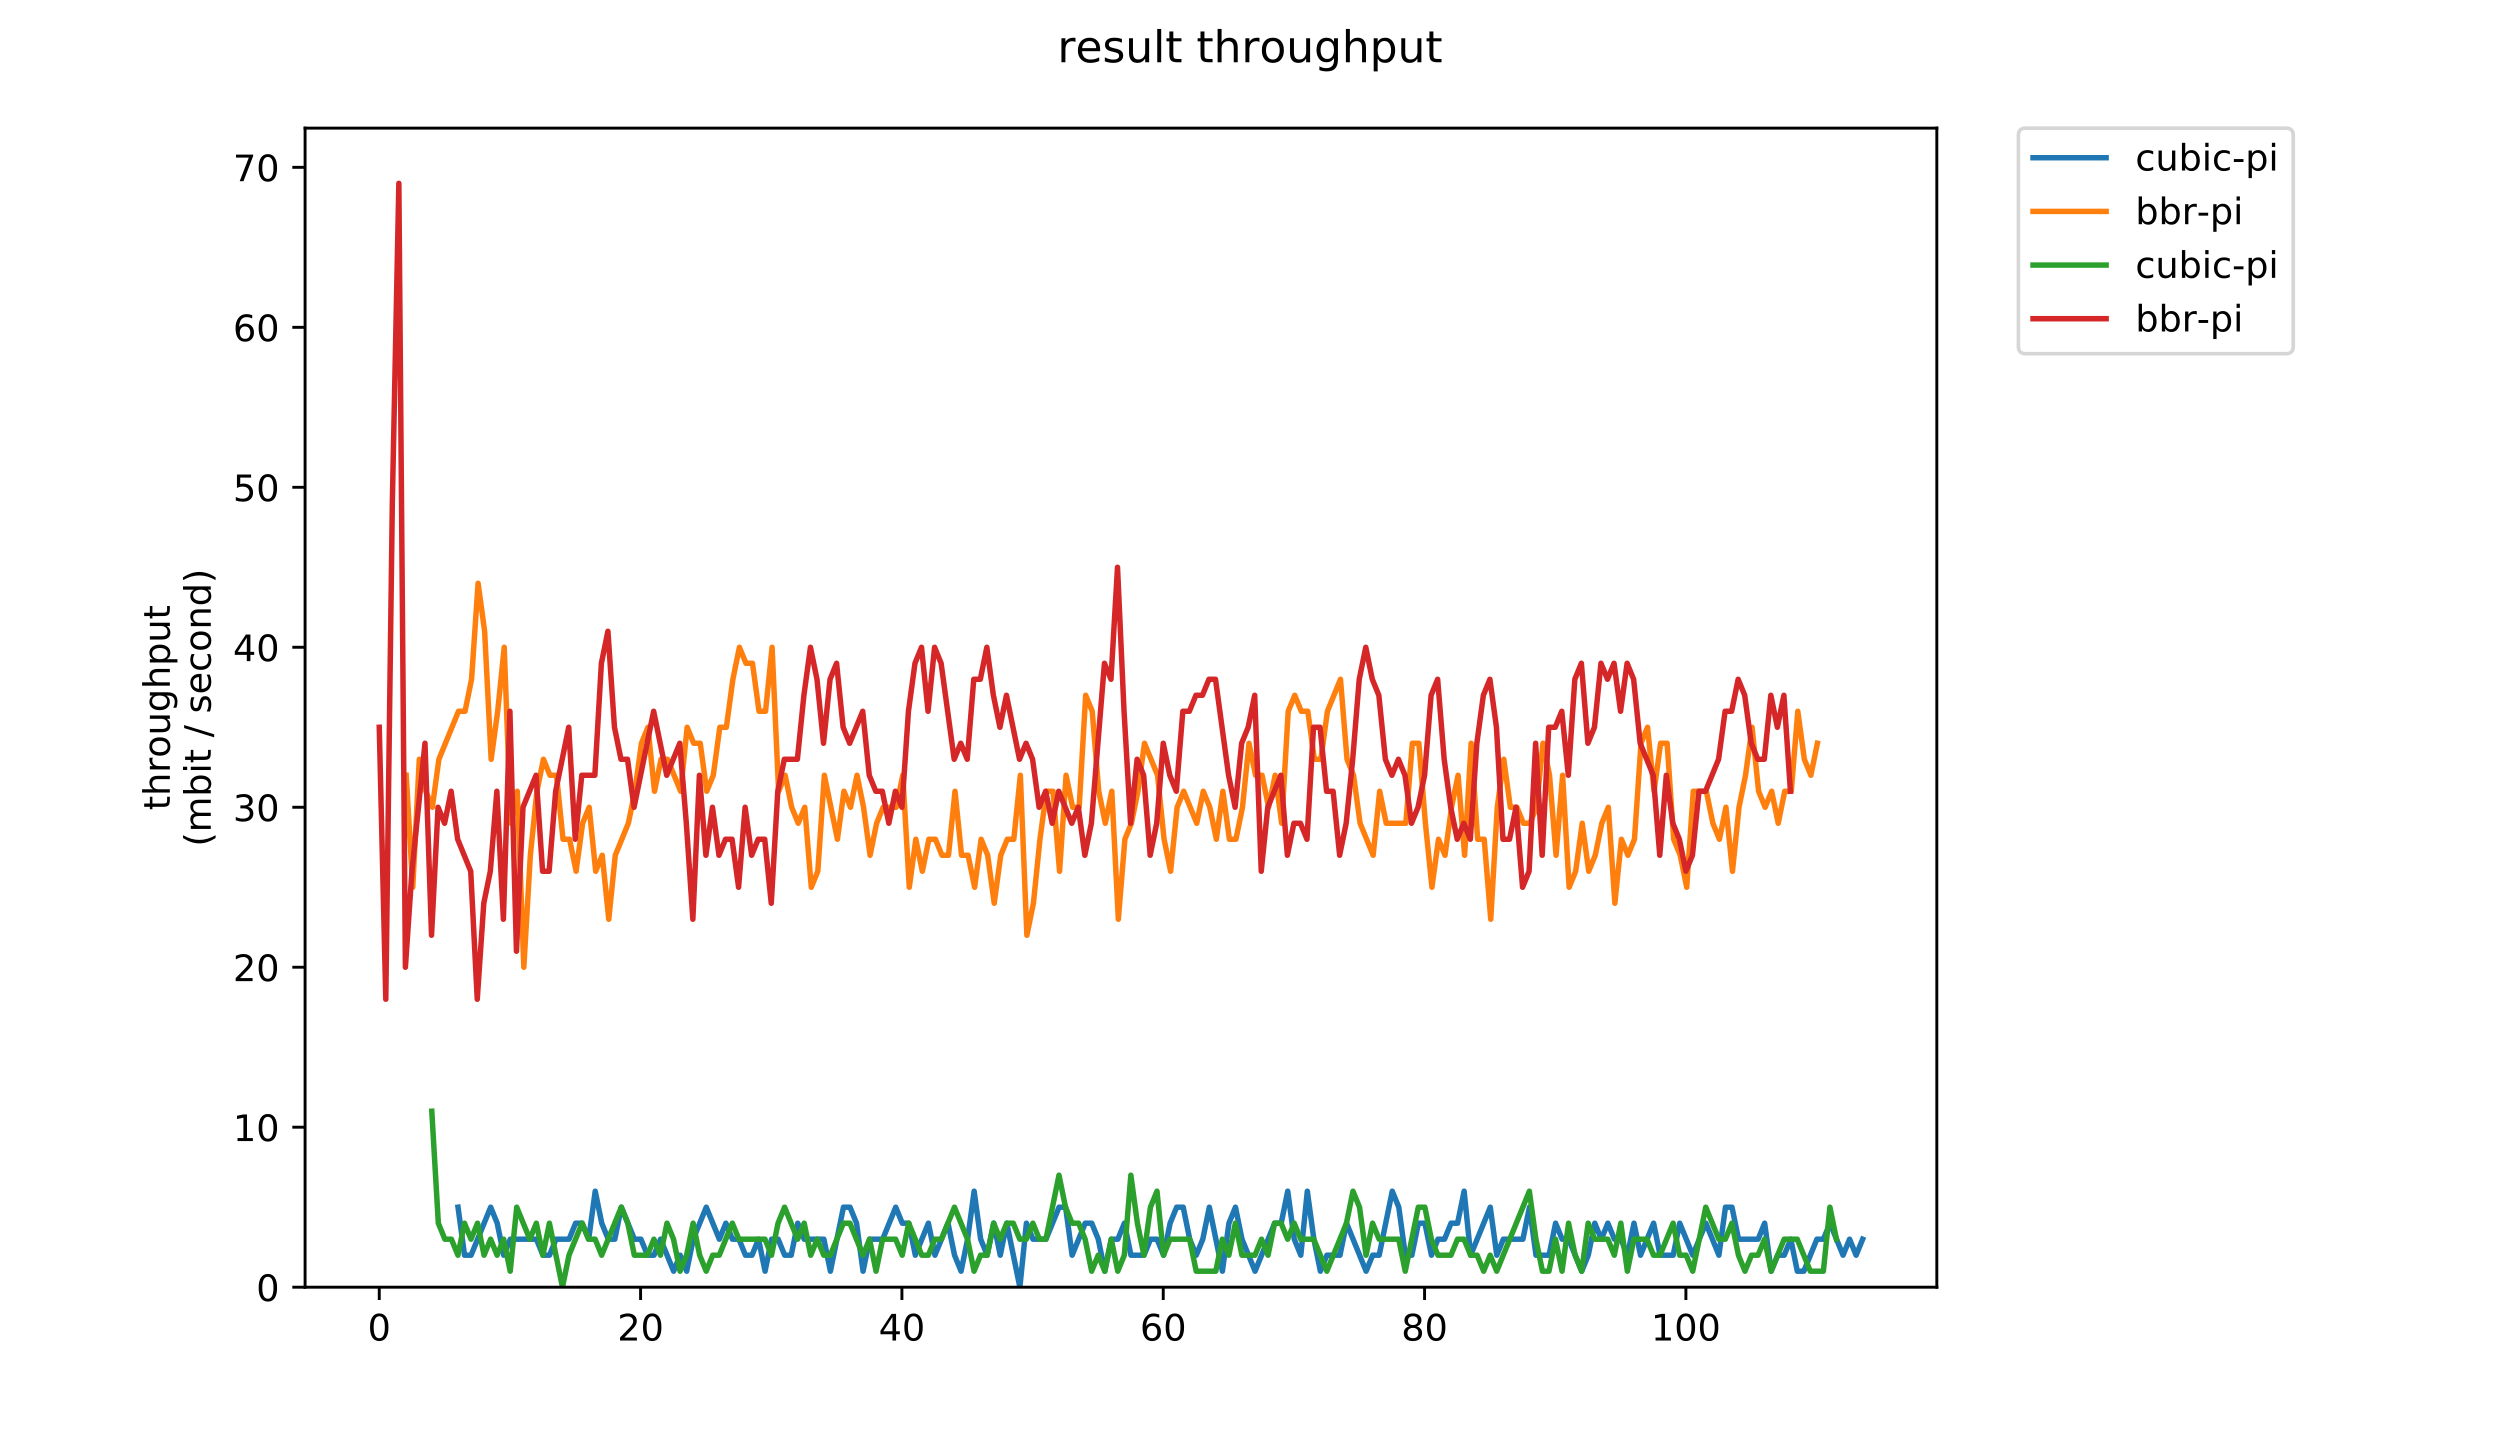 <?xml version="1.0" encoding="utf-8" standalone="no"?>
<!DOCTYPE svg PUBLIC "-//W3C//DTD SVG 1.1//EN"
  "http://www.w3.org/Graphics/SVG/1.1/DTD/svg11.dtd">
<!-- Created with matplotlib (https://matplotlib.org/) -->
<svg height="396pt" version="1.1" viewBox="0 0 684 396" width="684pt" xmlns="http://www.w3.org/2000/svg" xmlns:xlink="http://www.w3.org/1999/xlink">
 <defs>
  <style type="text/css">
*{stroke-linecap:butt;stroke-linejoin:round;}
  </style>
 </defs>
 <g id="figure_1">
  <g id="patch_1">
   <path d="M 0 396 
L 684 396 
L 684 0 
L 0 0 
z
" style="fill:#ffffff;"/>
  </g>
  <g id="axes_1">
   <g id="patch_2">
    <path d="M 83.472 352.174 
L 529.913 352.174 
L 529.913 35.062 
L 83.472 35.062 
z
" style="fill:#ffffff;"/>
   </g>
   <g id="matplotlib.axis_1">
    <g id="xtick_1">
     <g id="line2d_1">
      <defs>
       <path d="M 0 0 
L 0 3.5 
" id="m0518738846" style="stroke:#000000;stroke-width:0.8;"/>
      </defs>
      <g>
       <use style="stroke:#000000;stroke-width:0.8;" x="103.765" xlink:href="#m0518738846" y="352.174"/>
      </g>
     </g>
     <g id="text_1">
      <!-- 0 -->
      <defs>
       <path d="M 31.781 66.406 
Q 24.172 66.406 20.328 58.906 
Q 16.5 51.422 16.5 36.375 
Q 16.5 21.391 20.328 13.891 
Q 24.172 6.391 31.781 6.391 
Q 39.453 6.391 43.281 13.891 
Q 47.125 21.391 47.125 36.375 
Q 47.125 51.422 43.281 58.906 
Q 39.453 66.406 31.781 66.406 
z
M 31.781 74.219 
Q 44.047 74.219 50.516 64.516 
Q 56.984 54.828 56.984 36.375 
Q 56.984 17.969 50.516 8.266 
Q 44.047 -1.422 31.781 -1.422 
Q 19.531 -1.422 13.062 8.266 
Q 6.594 17.969 6.594 36.375 
Q 6.594 54.828 13.062 64.516 
Q 19.531 74.219 31.781 74.219 
z
" id="DejaVuSans-48"/>
      </defs>
      <g transform="translate(100.584 366.773)scale(0.1 -0.1)">
       <use xlink:href="#DejaVuSans-48"/>
      </g>
     </g>
    </g>
    <g id="xtick_2">
     <g id="line2d_2">
      <g>
       <use style="stroke:#000000;stroke-width:0.8;" x="175.264" xlink:href="#m0518738846" y="352.174"/>
      </g>
     </g>
     <g id="text_2">
      <!-- 20 -->
      <defs>
       <path d="M 19.188 8.297 
L 53.609 8.297 
L 53.609 0 
L 7.328 0 
L 7.328 8.297 
Q 12.938 14.109 22.625 23.891 
Q 32.328 33.688 34.812 36.531 
Q 39.547 41.844 41.422 45.531 
Q 43.312 49.219 43.312 52.781 
Q 43.312 58.594 39.234 62.25 
Q 35.156 65.922 28.609 65.922 
Q 23.969 65.922 18.812 64.312 
Q 13.672 62.703 7.812 59.422 
L 7.812 69.391 
Q 13.766 71.781 18.938 73 
Q 24.125 74.219 28.422 74.219 
Q 39.75 74.219 46.484 68.547 
Q 53.219 62.891 53.219 53.422 
Q 53.219 48.922 51.531 44.891 
Q 49.859 40.875 45.406 35.406 
Q 44.188 33.984 37.641 27.219 
Q 31.109 20.453 19.188 8.297 
z
" id="DejaVuSans-50"/>
      </defs>
      <g transform="translate(168.902 366.773)scale(0.1 -0.1)">
       <use xlink:href="#DejaVuSans-50"/>
       <use x="63.623" xlink:href="#DejaVuSans-48"/>
      </g>
     </g>
    </g>
    <g id="xtick_3">
     <g id="line2d_3">
      <g>
       <use style="stroke:#000000;stroke-width:0.8;" x="246.764" xlink:href="#m0518738846" y="352.174"/>
      </g>
     </g>
     <g id="text_3">
      <!-- 40 -->
      <defs>
       <path d="M 37.797 64.312 
L 12.891 25.391 
L 37.797 25.391 
z
M 35.203 72.906 
L 47.609 72.906 
L 47.609 25.391 
L 58.016 25.391 
L 58.016 17.188 
L 47.609 17.188 
L 47.609 0 
L 37.797 0 
L 37.797 17.188 
L 4.891 17.188 
L 4.891 26.703 
z
" id="DejaVuSans-52"/>
      </defs>
      <g transform="translate(240.401 366.773)scale(0.1 -0.1)">
       <use xlink:href="#DejaVuSans-52"/>
       <use x="63.623" xlink:href="#DejaVuSans-48"/>
      </g>
     </g>
    </g>
    <g id="xtick_4">
     <g id="line2d_4">
      <g>
       <use style="stroke:#000000;stroke-width:0.8;" x="318.263" xlink:href="#m0518738846" y="352.174"/>
      </g>
     </g>
     <g id="text_4">
      <!-- 60 -->
      <defs>
       <path d="M 33.016 40.375 
Q 26.375 40.375 22.484 35.828 
Q 18.609 31.297 18.609 23.391 
Q 18.609 15.531 22.484 10.953 
Q 26.375 6.391 33.016 6.391 
Q 39.656 6.391 43.531 10.953 
Q 47.406 15.531 47.406 23.391 
Q 47.406 31.297 43.531 35.828 
Q 39.656 40.375 33.016 40.375 
z
M 52.594 71.297 
L 52.594 62.312 
Q 48.875 64.062 45.094 64.984 
Q 41.312 65.922 37.594 65.922 
Q 27.828 65.922 22.672 59.328 
Q 17.531 52.734 16.797 39.406 
Q 19.672 43.656 24.016 45.922 
Q 28.375 48.188 33.594 48.188 
Q 44.578 48.188 50.953 41.516 
Q 57.328 34.859 57.328 23.391 
Q 57.328 12.156 50.688 5.359 
Q 44.047 -1.422 33.016 -1.422 
Q 20.359 -1.422 13.672 8.266 
Q 6.984 17.969 6.984 36.375 
Q 6.984 53.656 15.188 63.938 
Q 23.391 74.219 37.203 74.219 
Q 40.922 74.219 44.703 73.484 
Q 48.484 72.75 52.594 71.297 
z
" id="DejaVuSans-54"/>
      </defs>
      <g transform="translate(311.901 366.773)scale(0.1 -0.1)">
       <use xlink:href="#DejaVuSans-54"/>
       <use x="63.623" xlink:href="#DejaVuSans-48"/>
      </g>
     </g>
    </g>
    <g id="xtick_5">
     <g id="line2d_5">
      <g>
       <use style="stroke:#000000;stroke-width:0.8;" x="389.762" xlink:href="#m0518738846" y="352.174"/>
      </g>
     </g>
     <g id="text_5">
      <!-- 80 -->
      <defs>
       <path d="M 31.781 34.625 
Q 24.75 34.625 20.719 30.859 
Q 16.703 27.094 16.703 20.516 
Q 16.703 13.922 20.719 10.156 
Q 24.75 6.391 31.781 6.391 
Q 38.812 6.391 42.859 10.172 
Q 46.922 13.969 46.922 20.516 
Q 46.922 27.094 42.891 30.859 
Q 38.875 34.625 31.781 34.625 
z
M 21.922 38.812 
Q 15.578 40.375 12.031 44.719 
Q 8.5 49.078 8.5 55.328 
Q 8.5 64.062 14.719 69.141 
Q 20.953 74.219 31.781 74.219 
Q 42.672 74.219 48.875 69.141 
Q 55.078 64.062 55.078 55.328 
Q 55.078 49.078 51.531 44.719 
Q 48 40.375 41.703 38.812 
Q 48.828 37.156 52.797 32.312 
Q 56.781 27.484 56.781 20.516 
Q 56.781 9.906 50.312 4.234 
Q 43.844 -1.422 31.781 -1.422 
Q 19.734 -1.422 13.25 4.234 
Q 6.781 9.906 6.781 20.516 
Q 6.781 27.484 10.781 32.312 
Q 14.797 37.156 21.922 38.812 
z
M 18.312 54.391 
Q 18.312 48.734 21.844 45.562 
Q 25.391 42.391 31.781 42.391 
Q 38.141 42.391 41.719 45.562 
Q 45.312 48.734 45.312 54.391 
Q 45.312 60.062 41.719 63.234 
Q 38.141 66.406 31.781 66.406 
Q 25.391 66.406 21.844 63.234 
Q 18.312 60.062 18.312 54.391 
z
" id="DejaVuSans-56"/>
      </defs>
      <g transform="translate(383.4 366.773)scale(0.1 -0.1)">
       <use xlink:href="#DejaVuSans-56"/>
       <use x="63.623" xlink:href="#DejaVuSans-48"/>
      </g>
     </g>
    </g>
    <g id="xtick_6">
     <g id="line2d_6">
      <g>
       <use style="stroke:#000000;stroke-width:0.8;" x="461.262" xlink:href="#m0518738846" y="352.174"/>
      </g>
     </g>
     <g id="text_6">
      <!-- 100 -->
      <defs>
       <path d="M 12.406 8.297 
L 28.516 8.297 
L 28.516 63.922 
L 10.984 60.406 
L 10.984 69.391 
L 28.422 72.906 
L 38.281 72.906 
L 38.281 8.297 
L 54.391 8.297 
L 54.391 0 
L 12.406 0 
z
" id="DejaVuSans-49"/>
      </defs>
      <g transform="translate(451.718 366.773)scale(0.1 -0.1)">
       <use xlink:href="#DejaVuSans-49"/>
       <use x="63.623" xlink:href="#DejaVuSans-48"/>
       <use x="127.246" xlink:href="#DejaVuSans-48"/>
      </g>
     </g>
    </g>
   </g>
   <g id="matplotlib.axis_2">
    <g id="ytick_1">
     <g id="line2d_7">
      <defs>
       <path d="M 0 0 
L -3.5 0 
" id="m5782bfc7c9" style="stroke:#000000;stroke-width:0.8;"/>
      </defs>
      <g>
       <use style="stroke:#000000;stroke-width:0.8;" x="83.472" xlink:href="#m5782bfc7c9" y="352.174"/>
      </g>
     </g>
     <g id="text_7">
      <!-- 0 -->
      <g transform="translate(70.11 355.973)scale(0.1 -0.1)">
       <use xlink:href="#DejaVuSans-48"/>
      </g>
     </g>
    </g>
    <g id="ytick_2">
     <g id="line2d_8">
      <g>
       <use style="stroke:#000000;stroke-width:0.8;" x="83.472" xlink:href="#m5782bfc7c9" y="308.404"/>
      </g>
     </g>
     <g id="text_8">
      <!-- 10 -->
      <g transform="translate(63.747 312.204)scale(0.1 -0.1)">
       <use xlink:href="#DejaVuSans-49"/>
       <use x="63.623" xlink:href="#DejaVuSans-48"/>
      </g>
     </g>
    </g>
    <g id="ytick_3">
     <g id="line2d_9">
      <g>
       <use style="stroke:#000000;stroke-width:0.8;" x="83.472" xlink:href="#m5782bfc7c9" y="264.635"/>
      </g>
     </g>
     <g id="text_9">
      <!-- 20 -->
      <g transform="translate(63.747 268.434)scale(0.1 -0.1)">
       <use xlink:href="#DejaVuSans-50"/>
       <use x="63.623" xlink:href="#DejaVuSans-48"/>
      </g>
     </g>
    </g>
    <g id="ytick_4">
     <g id="line2d_10">
      <g>
       <use style="stroke:#000000;stroke-width:0.8;" x="83.472" xlink:href="#m5782bfc7c9" y="220.865"/>
      </g>
     </g>
     <g id="text_10">
      <!-- 30 -->
      <defs>
       <path d="M 40.578 39.312 
Q 47.656 37.797 51.625 33 
Q 55.609 28.219 55.609 21.188 
Q 55.609 10.406 48.188 4.484 
Q 40.766 -1.422 27.094 -1.422 
Q 22.516 -1.422 17.656 -0.516 
Q 12.797 0.391 7.625 2.203 
L 7.625 11.719 
Q 11.719 9.328 16.594 8.109 
Q 21.484 6.891 26.812 6.891 
Q 36.078 6.891 40.938 10.547 
Q 45.797 14.203 45.797 21.188 
Q 45.797 27.641 41.281 31.266 
Q 36.766 34.906 28.719 34.906 
L 20.219 34.906 
L 20.219 43.016 
L 29.109 43.016 
Q 36.375 43.016 40.234 45.922 
Q 44.094 48.828 44.094 54.297 
Q 44.094 59.906 40.109 62.906 
Q 36.141 65.922 28.719 65.922 
Q 24.656 65.922 20.016 65.031 
Q 15.375 64.156 9.812 62.312 
L 9.812 71.094 
Q 15.438 72.656 20.344 73.438 
Q 25.25 74.219 29.594 74.219 
Q 40.828 74.219 47.359 69.109 
Q 53.906 64.016 53.906 55.328 
Q 53.906 49.266 50.438 45.094 
Q 46.969 40.922 40.578 39.312 
z
" id="DejaVuSans-51"/>
      </defs>
      <g transform="translate(63.747 224.664)scale(0.1 -0.1)">
       <use xlink:href="#DejaVuSans-51"/>
       <use x="63.623" xlink:href="#DejaVuSans-48"/>
      </g>
     </g>
    </g>
    <g id="ytick_5">
     <g id="line2d_11">
      <g>
       <use style="stroke:#000000;stroke-width:0.8;" x="83.472" xlink:href="#m5782bfc7c9" y="177.095"/>
      </g>
     </g>
     <g id="text_11">
      <!-- 40 -->
      <g transform="translate(63.747 180.894)scale(0.1 -0.1)">
       <use xlink:href="#DejaVuSans-52"/>
       <use x="63.623" xlink:href="#DejaVuSans-48"/>
      </g>
     </g>
    </g>
    <g id="ytick_6">
     <g id="line2d_12">
      <g>
       <use style="stroke:#000000;stroke-width:0.8;" x="83.472" xlink:href="#m5782bfc7c9" y="133.326"/>
      </g>
     </g>
     <g id="text_12">
      <!-- 50 -->
      <defs>
       <path d="M 10.797 72.906 
L 49.516 72.906 
L 49.516 64.594 
L 19.828 64.594 
L 19.828 46.734 
Q 21.969 47.469 24.109 47.828 
Q 26.266 48.188 28.422 48.188 
Q 40.625 48.188 47.75 41.5 
Q 54.891 34.812 54.891 23.391 
Q 54.891 11.625 47.562 5.094 
Q 40.234 -1.422 26.906 -1.422 
Q 22.312 -1.422 17.547 -0.641 
Q 12.797 0.141 7.719 1.703 
L 7.719 11.625 
Q 12.109 9.234 16.797 8.062 
Q 21.484 6.891 26.703 6.891 
Q 35.156 6.891 40.078 11.328 
Q 45.016 15.766 45.016 23.391 
Q 45.016 31 40.078 35.438 
Q 35.156 39.891 26.703 39.891 
Q 22.75 39.891 18.812 39.016 
Q 14.891 38.141 10.797 36.281 
z
" id="DejaVuSans-53"/>
      </defs>
      <g transform="translate(63.747 137.125)scale(0.1 -0.1)">
       <use xlink:href="#DejaVuSans-53"/>
       <use x="63.623" xlink:href="#DejaVuSans-48"/>
      </g>
     </g>
    </g>
    <g id="ytick_7">
     <g id="line2d_13">
      <g>
       <use style="stroke:#000000;stroke-width:0.8;" x="83.472" xlink:href="#m5782bfc7c9" y="89.556"/>
      </g>
     </g>
     <g id="text_13">
      <!-- 60 -->
      <g transform="translate(63.747 93.355)scale(0.1 -0.1)">
       <use xlink:href="#DejaVuSans-54"/>
       <use x="63.623" xlink:href="#DejaVuSans-48"/>
      </g>
     </g>
    </g>
    <g id="ytick_8">
     <g id="line2d_14">
      <g>
       <use style="stroke:#000000;stroke-width:0.8;" x="83.472" xlink:href="#m5782bfc7c9" y="45.786"/>
      </g>
     </g>
     <g id="text_14">
      <!-- 70 -->
      <defs>
       <path d="M 8.203 72.906 
L 55.078 72.906 
L 55.078 68.703 
L 28.609 0 
L 18.312 0 
L 43.219 64.594 
L 8.203 64.594 
z
" id="DejaVuSans-55"/>
      </defs>
      <g transform="translate(63.747 49.585)scale(0.1 -0.1)">
       <use xlink:href="#DejaVuSans-55"/>
       <use x="63.623" xlink:href="#DejaVuSans-48"/>
      </g>
     </g>
    </g>
    <g id="text_15">
     <!-- throughput -->
     <defs>
      <path d="M 18.312 70.219 
L 18.312 54.688 
L 36.812 54.688 
L 36.812 47.703 
L 18.312 47.703 
L 18.312 18.016 
Q 18.312 11.328 20.141 9.422 
Q 21.969 7.516 27.594 7.516 
L 36.812 7.516 
L 36.812 0 
L 27.594 0 
Q 17.188 0 13.234 3.875 
Q 9.281 7.766 9.281 18.016 
L 9.281 47.703 
L 2.688 47.703 
L 2.688 54.688 
L 9.281 54.688 
L 9.281 70.219 
z
" id="DejaVuSans-116"/>
      <path d="M 54.891 33.016 
L 54.891 0 
L 45.906 0 
L 45.906 32.719 
Q 45.906 40.484 42.875 44.328 
Q 39.844 48.188 33.797 48.188 
Q 26.516 48.188 22.312 43.547 
Q 18.109 38.922 18.109 30.906 
L 18.109 0 
L 9.078 0 
L 9.078 75.984 
L 18.109 75.984 
L 18.109 46.188 
Q 21.344 51.125 25.703 53.562 
Q 30.078 56 35.797 56 
Q 45.219 56 50.047 50.172 
Q 54.891 44.344 54.891 33.016 
z
" id="DejaVuSans-104"/>
      <path d="M 41.109 46.297 
Q 39.594 47.172 37.812 47.578 
Q 36.031 48 33.891 48 
Q 26.266 48 22.188 43.047 
Q 18.109 38.094 18.109 28.812 
L 18.109 0 
L 9.078 0 
L 9.078 54.688 
L 18.109 54.688 
L 18.109 46.188 
Q 20.953 51.172 25.484 53.578 
Q 30.031 56 36.531 56 
Q 37.453 56 38.578 55.875 
Q 39.703 55.766 41.062 55.516 
z
" id="DejaVuSans-114"/>
      <path d="M 30.609 48.391 
Q 23.391 48.391 19.188 42.75 
Q 14.984 37.109 14.984 27.297 
Q 14.984 17.484 19.156 11.844 
Q 23.344 6.203 30.609 6.203 
Q 37.797 6.203 41.984 11.859 
Q 46.188 17.531 46.188 27.297 
Q 46.188 37.016 41.984 42.703 
Q 37.797 48.391 30.609 48.391 
z
M 30.609 56 
Q 42.328 56 49.016 48.375 
Q 55.719 40.766 55.719 27.297 
Q 55.719 13.875 49.016 6.219 
Q 42.328 -1.422 30.609 -1.422 
Q 18.844 -1.422 12.172 6.219 
Q 5.516 13.875 5.516 27.297 
Q 5.516 40.766 12.172 48.375 
Q 18.844 56 30.609 56 
z
" id="DejaVuSans-111"/>
      <path d="M 8.5 21.578 
L 8.5 54.688 
L 17.484 54.688 
L 17.484 21.922 
Q 17.484 14.156 20.5 10.266 
Q 23.531 6.391 29.594 6.391 
Q 36.859 6.391 41.078 11.031 
Q 45.312 15.672 45.312 23.688 
L 45.312 54.688 
L 54.297 54.688 
L 54.297 0 
L 45.312 0 
L 45.312 8.406 
Q 42.047 3.422 37.719 1 
Q 33.406 -1.422 27.688 -1.422 
Q 18.266 -1.422 13.375 4.438 
Q 8.5 10.297 8.5 21.578 
z
M 31.109 56 
z
" id="DejaVuSans-117"/>
      <path d="M 45.406 27.984 
Q 45.406 37.75 41.375 43.109 
Q 37.359 48.484 30.078 48.484 
Q 22.859 48.484 18.828 43.109 
Q 14.797 37.75 14.797 27.984 
Q 14.797 18.266 18.828 12.891 
Q 22.859 7.516 30.078 7.516 
Q 37.359 7.516 41.375 12.891 
Q 45.406 18.266 45.406 27.984 
z
M 54.391 6.781 
Q 54.391 -7.172 48.188 -13.984 
Q 42 -20.797 29.203 -20.797 
Q 24.469 -20.797 20.266 -20.094 
Q 16.062 -19.391 12.109 -17.922 
L 12.109 -9.188 
Q 16.062 -11.328 19.922 -12.344 
Q 23.781 -13.375 27.781 -13.375 
Q 36.625 -13.375 41.016 -8.766 
Q 45.406 -4.156 45.406 5.172 
L 45.406 9.625 
Q 42.625 4.781 38.281 2.391 
Q 33.938 0 27.875 0 
Q 17.828 0 11.672 7.656 
Q 5.516 15.328 5.516 27.984 
Q 5.516 40.672 11.672 48.328 
Q 17.828 56 27.875 56 
Q 33.938 56 38.281 53.609 
Q 42.625 51.219 45.406 46.391 
L 45.406 54.688 
L 54.391 54.688 
z
" id="DejaVuSans-103"/>
      <path d="M 18.109 8.203 
L 18.109 -20.797 
L 9.078 -20.797 
L 9.078 54.688 
L 18.109 54.688 
L 18.109 46.391 
Q 20.953 51.266 25.266 53.625 
Q 29.594 56 35.594 56 
Q 45.562 56 51.781 48.094 
Q 58.016 40.188 58.016 27.297 
Q 58.016 14.406 51.781 6.484 
Q 45.562 -1.422 35.594 -1.422 
Q 29.594 -1.422 25.266 0.953 
Q 20.953 3.328 18.109 8.203 
z
M 48.688 27.297 
Q 48.688 37.203 44.609 42.844 
Q 40.531 48.484 33.406 48.484 
Q 26.266 48.484 22.188 42.844 
Q 18.109 37.203 18.109 27.297 
Q 18.109 17.391 22.188 11.75 
Q 26.266 6.109 33.406 6.109 
Q 40.531 6.109 44.609 11.75 
Q 48.688 17.391 48.688 27.297 
z
" id="DejaVuSans-112"/>
     </defs>
     <g transform="translate(46.47 221.675)rotate(-90)scale(0.1 -0.1)">
      <use xlink:href="#DejaVuSans-116"/>
      <use x="39.209" xlink:href="#DejaVuSans-104"/>
      <use x="102.588" xlink:href="#DejaVuSans-114"/>
      <use x="143.67" xlink:href="#DejaVuSans-111"/>
      <use x="204.852" xlink:href="#DejaVuSans-117"/>
      <use x="268.23" xlink:href="#DejaVuSans-103"/>
      <use x="331.707" xlink:href="#DejaVuSans-104"/>
      <use x="395.086" xlink:href="#DejaVuSans-112"/>
      <use x="458.562" xlink:href="#DejaVuSans-117"/>
      <use x="521.941" xlink:href="#DejaVuSans-116"/>
     </g>
     <!-- (mbit / second) -->
     <defs>
      <path d="M 31 75.875 
Q 24.469 64.656 21.281 53.656 
Q 18.109 42.672 18.109 31.391 
Q 18.109 20.125 21.312 9.062 
Q 24.516 -2 31 -13.188 
L 23.188 -13.188 
Q 15.875 -1.703 12.234 9.375 
Q 8.594 20.453 8.594 31.391 
Q 8.594 42.281 12.203 53.312 
Q 15.828 64.359 23.188 75.875 
z
" id="DejaVuSans-40"/>
      <path d="M 52 44.188 
Q 55.375 50.25 60.062 53.125 
Q 64.75 56 71.094 56 
Q 79.641 56 84.281 50.016 
Q 88.922 44.047 88.922 33.016 
L 88.922 0 
L 79.891 0 
L 79.891 32.719 
Q 79.891 40.578 77.094 44.375 
Q 74.312 48.188 68.609 48.188 
Q 61.625 48.188 57.562 43.547 
Q 53.516 38.922 53.516 30.906 
L 53.516 0 
L 44.484 0 
L 44.484 32.719 
Q 44.484 40.625 41.703 44.406 
Q 38.922 48.188 33.109 48.188 
Q 26.219 48.188 22.156 43.531 
Q 18.109 38.875 18.109 30.906 
L 18.109 0 
L 9.078 0 
L 9.078 54.688 
L 18.109 54.688 
L 18.109 46.188 
Q 21.188 51.219 25.484 53.609 
Q 29.781 56 35.688 56 
Q 41.656 56 45.828 52.969 
Q 50 49.953 52 44.188 
z
" id="DejaVuSans-109"/>
      <path d="M 48.688 27.297 
Q 48.688 37.203 44.609 42.844 
Q 40.531 48.484 33.406 48.484 
Q 26.266 48.484 22.188 42.844 
Q 18.109 37.203 18.109 27.297 
Q 18.109 17.391 22.188 11.75 
Q 26.266 6.109 33.406 6.109 
Q 40.531 6.109 44.609 11.75 
Q 48.688 17.391 48.688 27.297 
z
M 18.109 46.391 
Q 20.953 51.266 25.266 53.625 
Q 29.594 56 35.594 56 
Q 45.562 56 51.781 48.094 
Q 58.016 40.188 58.016 27.297 
Q 58.016 14.406 51.781 6.484 
Q 45.562 -1.422 35.594 -1.422 
Q 29.594 -1.422 25.266 0.953 
Q 20.953 3.328 18.109 8.203 
L 18.109 0 
L 9.078 0 
L 9.078 75.984 
L 18.109 75.984 
z
" id="DejaVuSans-98"/>
      <path d="M 9.422 54.688 
L 18.406 54.688 
L 18.406 0 
L 9.422 0 
z
M 9.422 75.984 
L 18.406 75.984 
L 18.406 64.594 
L 9.422 64.594 
z
" id="DejaVuSans-105"/>
      <path id="DejaVuSans-32"/>
      <path d="M 25.391 72.906 
L 33.688 72.906 
L 8.297 -9.281 
L 0 -9.281 
z
" id="DejaVuSans-47"/>
      <path d="M 44.281 53.078 
L 44.281 44.578 
Q 40.484 46.531 36.375 47.5 
Q 32.281 48.484 27.875 48.484 
Q 21.188 48.484 17.844 46.438 
Q 14.5 44.391 14.5 40.281 
Q 14.5 37.156 16.891 35.375 
Q 19.281 33.594 26.516 31.984 
L 29.594 31.297 
Q 39.156 29.25 43.188 25.516 
Q 47.219 21.781 47.219 15.094 
Q 47.219 7.469 41.188 3.016 
Q 35.156 -1.422 24.609 -1.422 
Q 20.219 -1.422 15.453 -0.562 
Q 10.688 0.297 5.422 2 
L 5.422 11.281 
Q 10.406 8.688 15.234 7.391 
Q 20.062 6.109 24.812 6.109 
Q 31.156 6.109 34.562 8.281 
Q 37.984 10.453 37.984 14.406 
Q 37.984 18.062 35.516 20.016 
Q 33.062 21.969 24.703 23.781 
L 21.578 24.516 
Q 13.234 26.266 9.516 29.906 
Q 5.812 33.547 5.812 39.891 
Q 5.812 47.609 11.281 51.797 
Q 16.75 56 26.812 56 
Q 31.781 56 36.172 55.266 
Q 40.578 54.547 44.281 53.078 
z
" id="DejaVuSans-115"/>
      <path d="M 56.203 29.594 
L 56.203 25.203 
L 14.891 25.203 
Q 15.484 15.922 20.484 11.062 
Q 25.484 6.203 34.422 6.203 
Q 39.594 6.203 44.453 7.469 
Q 49.312 8.734 54.109 11.281 
L 54.109 2.781 
Q 49.266 0.734 44.188 -0.344 
Q 39.109 -1.422 33.891 -1.422 
Q 20.797 -1.422 13.156 6.188 
Q 5.516 13.812 5.516 26.812 
Q 5.516 40.234 12.766 48.109 
Q 20.016 56 32.328 56 
Q 43.359 56 49.781 48.891 
Q 56.203 41.797 56.203 29.594 
z
M 47.219 32.234 
Q 47.125 39.594 43.094 43.984 
Q 39.062 48.391 32.422 48.391 
Q 24.906 48.391 20.391 44.141 
Q 15.875 39.891 15.188 32.172 
z
" id="DejaVuSans-101"/>
      <path d="M 48.781 52.594 
L 48.781 44.188 
Q 44.969 46.297 41.141 47.344 
Q 37.312 48.391 33.406 48.391 
Q 24.656 48.391 19.812 42.844 
Q 14.984 37.312 14.984 27.297 
Q 14.984 17.281 19.812 11.734 
Q 24.656 6.203 33.406 6.203 
Q 37.312 6.203 41.141 7.25 
Q 44.969 8.297 48.781 10.406 
L 48.781 2.094 
Q 45.016 0.344 40.984 -0.531 
Q 36.969 -1.422 32.422 -1.422 
Q 20.062 -1.422 12.781 6.344 
Q 5.516 14.109 5.516 27.297 
Q 5.516 40.672 12.859 48.328 
Q 20.219 56 33.016 56 
Q 37.156 56 41.109 55.141 
Q 45.062 54.297 48.781 52.594 
z
" id="DejaVuSans-99"/>
      <path d="M 54.891 33.016 
L 54.891 0 
L 45.906 0 
L 45.906 32.719 
Q 45.906 40.484 42.875 44.328 
Q 39.844 48.188 33.797 48.188 
Q 26.516 48.188 22.312 43.547 
Q 18.109 38.922 18.109 30.906 
L 18.109 0 
L 9.078 0 
L 9.078 54.688 
L 18.109 54.688 
L 18.109 46.188 
Q 21.344 51.125 25.703 53.562 
Q 30.078 56 35.797 56 
Q 45.219 56 50.047 50.172 
Q 54.891 44.344 54.891 33.016 
z
" id="DejaVuSans-110"/>
      <path d="M 45.406 46.391 
L 45.406 75.984 
L 54.391 75.984 
L 54.391 0 
L 45.406 0 
L 45.406 8.203 
Q 42.578 3.328 38.25 0.953 
Q 33.938 -1.422 27.875 -1.422 
Q 17.969 -1.422 11.734 6.484 
Q 5.516 14.406 5.516 27.297 
Q 5.516 40.188 11.734 48.094 
Q 17.969 56 27.875 56 
Q 33.938 56 38.25 53.625 
Q 42.578 51.266 45.406 46.391 
z
M 14.797 27.297 
Q 14.797 17.391 18.875 11.75 
Q 22.953 6.109 30.078 6.109 
Q 37.203 6.109 41.297 11.75 
Q 45.406 17.391 45.406 27.297 
Q 45.406 37.203 41.297 42.844 
Q 37.203 48.484 30.078 48.484 
Q 22.953 48.484 18.875 42.844 
Q 14.797 37.203 14.797 27.297 
z
" id="DejaVuSans-100"/>
      <path d="M 8.016 75.875 
L 15.828 75.875 
Q 23.141 64.359 26.781 53.312 
Q 30.422 42.281 30.422 31.391 
Q 30.422 20.453 26.781 9.375 
Q 23.141 -1.703 15.828 -13.188 
L 8.016 -13.188 
Q 14.5 -2 17.703 9.062 
Q 20.906 20.125 20.906 31.391 
Q 20.906 42.672 17.703 53.656 
Q 14.5 64.656 8.016 75.875 
z
" id="DejaVuSans-41"/>
     </defs>
     <g transform="translate(57.668 231.609)rotate(-90)scale(0.1 -0.1)">
      <use xlink:href="#DejaVuSans-40"/>
      <use x="39.014" xlink:href="#DejaVuSans-109"/>
      <use x="136.426" xlink:href="#DejaVuSans-98"/>
      <use x="199.902" xlink:href="#DejaVuSans-105"/>
      <use x="227.686" xlink:href="#DejaVuSans-116"/>
      <use x="266.895" xlink:href="#DejaVuSans-32"/>
      <use x="298.682" xlink:href="#DejaVuSans-47"/>
      <use x="332.373" xlink:href="#DejaVuSans-32"/>
      <use x="364.16" xlink:href="#DejaVuSans-115"/>
      <use x="416.26" xlink:href="#DejaVuSans-101"/>
      <use x="477.783" xlink:href="#DejaVuSans-99"/>
      <use x="532.764" xlink:href="#DejaVuSans-111"/>
      <use x="593.945" xlink:href="#DejaVuSans-110"/>
      <use x="657.324" xlink:href="#DejaVuSans-100"/>
      <use x="720.801" xlink:href="#DejaVuSans-41"/>
     </g>
    </g>
   </g>
   <g id="line2d_15">
    <path clip-path="url(#p00fe6a2550)" d="M 125.311 330.289 
L 127.099 343.42 
L 128.886 343.42 
L 134.249 330.289 
L 136.036 334.666 
L 137.824 343.42 
L 139.611 339.043 
L 146.761 339.043 
L 148.549 343.42 
L 150.336 343.42 
L 152.124 339.043 
L 155.699 339.043 
L 157.486 334.666 
L 159.274 334.666 
L 161.061 339.043 
L 162.849 325.912 
L 164.636 334.666 
L 166.424 339.043 
L 168.211 339.043 
L 169.998 330.289 
L 173.573 339.043 
L 175.361 339.043 
L 177.148 343.42 
L 178.936 343.42 
L 180.723 339.043 
L 184.298 347.797 
L 186.086 343.42 
L 187.873 347.797 
L 189.661 339.043 
L 193.236 330.289 
L 196.811 339.043 
L 198.598 334.666 
L 200.386 339.043 
L 202.173 339.043 
L 203.961 343.42 
L 205.748 343.42 
L 207.536 339.043 
L 209.323 347.797 
L 211.111 339.043 
L 212.898 339.043 
L 214.686 343.42 
L 216.473 343.42 
L 218.261 334.666 
L 220.048 339.043 
L 225.41 339.043 
L 227.198 347.797 
L 230.773 330.289 
L 232.56 330.289 
L 234.348 334.666 
L 236.135 347.797 
L 237.923 339.043 
L 241.498 339.043 
L 245.073 330.289 
L 246.86 334.666 
L 248.648 334.666 
L 250.435 343.42 
L 254.01 334.666 
L 255.798 343.42 
L 259.373 334.666 
L 261.16 343.42 
L 262.948 347.797 
L 264.735 339.043 
L 266.523 325.912 
L 268.31 339.043 
L 270.098 343.42 
L 271.885 334.666 
L 273.672 343.42 
L 275.46 334.666 
L 279.035 352.174 
L 280.822 334.666 
L 282.61 339.043 
L 286.185 339.043 
L 289.76 330.289 
L 291.547 330.289 
L 293.335 343.42 
L 296.91 334.666 
L 298.697 334.666 
L 300.485 339.043 
L 302.272 347.797 
L 304.06 339.043 
L 305.847 339.043 
L 307.635 334.666 
L 309.422 343.42 
L 312.997 343.42 
L 314.785 339.043 
L 316.572 339.043 
L 318.36 343.42 
L 320.147 334.666 
L 321.935 330.289 
L 323.722 330.289 
L 325.509 339.043 
L 327.297 343.42 
L 329.084 339.043 
L 330.872 330.289 
L 334.447 347.797 
L 336.234 334.666 
L 338.022 330.289 
L 339.809 339.043 
L 343.384 347.797 
L 348.747 334.666 
L 350.534 334.666 
L 352.322 325.912 
L 354.109 339.043 
L 355.897 343.42 
L 357.684 325.912 
L 359.472 339.043 
L 361.259 347.797 
L 363.047 343.42 
L 366.622 343.42 
L 368.409 334.666 
L 373.772 347.797 
L 375.559 343.42 
L 377.346 343.42 
L 380.921 325.912 
L 382.709 330.289 
L 384.496 343.42 
L 386.284 343.42 
L 388.071 334.666 
L 389.859 334.666 
L 391.646 343.42 
L 393.434 339.043 
L 395.221 339.043 
L 397.009 334.666 
L 398.796 334.666 
L 400.584 325.912 
L 402.371 343.42 
L 407.734 330.289 
L 409.521 343.42 
L 411.309 339.043 
L 416.671 339.043 
L 418.459 330.289 
L 420.246 343.42 
L 423.821 343.42 
L 425.609 334.666 
L 427.396 339.043 
L 429.183 339.043 
L 432.758 347.797 
L 434.546 343.42 
L 436.333 334.666 
L 438.121 339.043 
L 439.908 334.666 
L 441.696 339.043 
L 443.483 339.043 
L 445.271 343.42 
L 447.058 334.666 
L 448.846 343.42 
L 452.421 334.666 
L 454.208 343.42 
L 457.783 343.42 
L 459.571 334.666 
L 463.146 343.42 
L 466.721 334.666 
L 470.296 343.42 
L 472.083 330.289 
L 473.871 330.289 
L 475.658 339.043 
L 481.02 339.043 
L 482.808 334.666 
L 484.595 347.797 
L 486.383 343.42 
L 488.17 343.42 
L 489.958 339.043 
L 491.745 347.797 
L 493.533 347.797 
L 497.108 339.043 
L 498.895 339.043 
L 500.683 334.666 
L 504.258 343.42 
L 506.045 339.043 
L 507.833 343.42 
L 509.62 339.043 
L 509.62 339.043 
" style="fill:none;stroke:#1f77b4;stroke-linecap:square;stroke-width:1.5;"/>
   </g>
   <g id="line2d_16">
    <path clip-path="url(#p00fe6a2550)" d="M 111.144 212.111 
L 112.931 242.75 
L 114.719 207.734 
L 116.506 216.488 
L 118.294 220.865 
L 120.081 207.734 
L 125.444 194.603 
L 127.231 194.603 
L 129.019 185.849 
L 130.806 159.587 
L 132.594 172.718 
L 134.381 207.734 
L 136.169 194.603 
L 137.956 177.095 
L 139.744 225.242 
L 141.531 216.488 
L 143.319 264.635 
L 145.106 233.996 
L 146.893 216.488 
L 148.681 207.734 
L 150.468 212.111 
L 152.256 212.111 
L 154.043 229.619 
L 155.831 229.619 
L 157.618 238.373 
L 159.406 225.242 
L 161.193 220.865 
L 162.981 238.373 
L 164.768 233.996 
L 166.556 251.504 
L 168.343 233.996 
L 171.918 225.242 
L 173.706 216.488 
L 175.493 203.357 
L 177.281 198.98 
L 179.068 216.488 
L 180.856 207.734 
L 182.643 207.734 
L 186.218 216.488 
L 188.006 198.98 
L 189.793 203.357 
L 191.581 203.357 
L 193.368 216.488 
L 195.156 212.111 
L 196.943 198.98 
L 198.73 198.98 
L 200.518 185.849 
L 202.305 177.095 
L 204.093 181.472 
L 205.88 181.472 
L 207.668 194.603 
L 209.455 194.603 
L 211.243 177.095 
L 213.03 216.488 
L 214.818 212.111 
L 216.605 220.865 
L 218.393 225.242 
L 220.18 220.865 
L 221.968 242.75 
L 223.755 238.373 
L 225.543 212.111 
L 229.118 229.619 
L 230.905 216.488 
L 232.693 220.865 
L 234.48 212.111 
L 236.268 220.865 
L 238.055 233.996 
L 239.843 225.242 
L 241.63 220.865 
L 245.205 220.865 
L 246.993 212.111 
L 248.78 242.75 
L 250.567 229.619 
L 252.355 238.373 
L 254.142 229.619 
L 255.93 229.619 
L 257.717 233.996 
L 259.505 233.996 
L 261.292 216.488 
L 263.08 233.996 
L 264.867 233.996 
L 266.655 242.75 
L 268.442 229.619 
L 270.23 233.996 
L 272.017 247.127 
L 273.805 233.996 
L 275.592 229.619 
L 277.38 229.619 
L 279.167 212.111 
L 280.955 255.881 
L 282.742 247.127 
L 284.53 229.619 
L 286.317 216.488 
L 288.105 216.488 
L 289.892 238.373 
L 291.68 212.111 
L 293.467 220.865 
L 295.255 220.865 
L 297.042 190.226 
L 298.83 194.603 
L 300.617 216.488 
L 302.404 225.242 
L 304.192 216.488 
L 305.979 251.504 
L 307.767 229.619 
L 309.554 225.242 
L 311.342 216.488 
L 313.129 203.357 
L 316.704 212.111 
L 318.492 229.619 
L 320.279 238.373 
L 322.067 220.865 
L 323.854 216.488 
L 327.429 225.242 
L 329.217 216.488 
L 331.004 220.865 
L 332.792 229.619 
L 334.579 216.488 
L 336.367 229.619 
L 338.154 229.619 
L 339.942 220.865 
L 341.729 203.357 
L 343.517 212.111 
L 345.304 212.111 
L 347.092 220.865 
L 348.879 212.111 
L 350.667 225.242 
L 352.454 194.603 
L 354.241 190.226 
L 356.029 194.603 
L 357.816 194.603 
L 359.604 207.734 
L 361.391 207.734 
L 363.179 194.603 
L 366.754 185.849 
L 368.541 207.734 
L 370.329 212.111 
L 372.116 225.242 
L 375.691 233.996 
L 377.479 216.488 
L 379.266 225.242 
L 384.629 225.242 
L 386.416 203.357 
L 388.204 203.357 
L 389.991 225.242 
L 391.779 242.75 
L 393.566 229.619 
L 395.354 233.996 
L 397.141 220.865 
L 398.929 212.111 
L 400.716 233.996 
L 402.504 203.357 
L 404.291 229.619 
L 406.078 229.619 
L 407.866 251.504 
L 409.653 220.865 
L 411.441 207.734 
L 413.228 220.865 
L 415.016 220.865 
L 416.803 225.242 
L 418.591 225.242 
L 420.378 220.865 
L 422.166 203.357 
L 423.953 212.111 
L 425.741 233.996 
L 427.528 212.111 
L 429.316 242.75 
L 431.103 238.373 
L 432.891 225.242 
L 434.678 238.373 
L 436.466 233.996 
L 438.253 225.242 
L 440.041 220.865 
L 441.828 247.127 
L 443.616 229.619 
L 445.403 233.996 
L 447.191 229.619 
L 448.978 203.357 
L 450.766 198.98 
L 452.553 216.488 
L 454.341 203.357 
L 456.128 203.357 
L 457.915 229.619 
L 459.703 233.996 
L 461.49 242.75 
L 463.278 216.488 
L 466.853 216.488 
L 468.64 225.242 
L 470.428 229.619 
L 472.215 220.865 
L 474.003 238.373 
L 475.79 220.865 
L 477.578 212.111 
L 479.365 198.98 
L 481.153 216.488 
L 482.94 220.865 
L 484.728 216.488 
L 486.515 225.242 
L 488.303 216.488 
L 490.09 216.488 
L 491.878 194.603 
L 493.665 207.734 
L 495.453 212.111 
L 497.24 203.357 
L 497.24 203.357 
" style="fill:none;stroke:#ff7f0e;stroke-linecap:square;stroke-width:1.5;"/>
   </g>
   <g id="line2d_17">
    <path clip-path="url(#p00fe6a2550)" d="M 118.14 304.027 
L 119.928 334.666 
L 121.715 339.043 
L 123.502 339.043 
L 125.29 343.42 
L 127.077 334.666 
L 128.865 339.043 
L 130.652 334.666 
L 132.44 343.42 
L 134.227 339.043 
L 136.015 343.42 
L 137.802 339.043 
L 139.59 347.797 
L 141.377 330.289 
L 144.952 339.043 
L 146.74 334.666 
L 148.527 343.42 
L 150.315 334.666 
L 153.89 352.174 
L 155.677 343.42 
L 159.252 334.666 
L 161.04 339.043 
L 162.827 339.043 
L 164.615 343.42 
L 169.977 330.289 
L 171.765 334.666 
L 173.552 343.42 
L 177.127 343.42 
L 178.914 339.043 
L 180.702 343.42 
L 182.489 334.666 
L 184.277 339.043 
L 186.064 347.797 
L 187.852 343.42 
L 189.639 334.666 
L 191.427 343.42 
L 193.214 347.797 
L 195.002 343.42 
L 196.789 343.42 
L 200.364 334.666 
L 202.152 339.043 
L 209.302 339.043 
L 211.089 343.42 
L 212.877 334.666 
L 214.664 330.289 
L 218.239 339.043 
L 220.027 334.666 
L 221.814 343.42 
L 223.602 339.043 
L 225.389 343.42 
L 227.176 343.42 
L 230.751 334.666 
L 232.539 334.666 
L 236.114 343.42 
L 237.901 339.043 
L 239.689 347.797 
L 241.476 339.043 
L 245.051 339.043 
L 246.839 343.42 
L 248.626 334.666 
L 252.201 343.42 
L 253.989 343.42 
L 255.776 339.043 
L 257.564 339.043 
L 261.139 330.289 
L 264.714 339.043 
L 266.501 347.797 
L 268.289 343.42 
L 270.076 343.42 
L 271.864 334.666 
L 273.651 339.043 
L 275.439 334.666 
L 277.226 334.666 
L 279.013 339.043 
L 280.801 339.043 
L 282.588 334.666 
L 284.376 339.043 
L 286.163 339.043 
L 289.738 321.535 
L 291.526 330.289 
L 293.313 334.666 
L 295.101 334.666 
L 296.888 339.043 
L 298.676 347.797 
L 300.463 343.42 
L 302.251 347.797 
L 304.038 339.043 
L 305.826 347.797 
L 307.613 343.42 
L 309.401 321.535 
L 311.188 334.666 
L 312.976 343.42 
L 314.763 330.289 
L 316.551 325.912 
L 318.338 343.42 
L 320.126 339.043 
L 325.488 339.043 
L 327.276 347.797 
L 332.638 347.797 
L 334.425 339.043 
L 336.213 343.42 
L 338 334.666 
L 339.788 343.42 
L 343.363 343.42 
L 345.15 339.043 
L 346.938 343.42 
L 348.725 334.666 
L 350.513 334.666 
L 352.3 339.043 
L 354.088 334.666 
L 355.875 339.043 
L 359.45 339.043 
L 363.025 347.797 
L 368.388 334.666 
L 370.175 325.912 
L 371.963 330.289 
L 373.75 343.42 
L 375.538 334.666 
L 377.325 339.043 
L 382.687 339.043 
L 384.475 347.797 
L 388.05 330.289 
L 389.837 330.289 
L 391.625 339.043 
L 393.412 343.42 
L 396.987 343.42 
L 398.775 339.043 
L 400.562 339.043 
L 402.35 343.42 
L 404.137 343.42 
L 405.925 347.797 
L 407.712 343.42 
L 409.5 347.797 
L 418.437 325.912 
L 420.225 339.043 
L 422.012 347.797 
L 423.8 347.797 
L 425.587 339.043 
L 427.375 347.797 
L 429.162 334.666 
L 430.95 343.42 
L 432.737 347.797 
L 434.524 334.666 
L 436.312 339.043 
L 439.887 339.043 
L 441.674 343.42 
L 443.462 334.666 
L 445.249 347.797 
L 447.037 339.043 
L 450.612 339.043 
L 452.399 343.42 
L 454.187 343.42 
L 457.762 334.666 
L 459.549 343.42 
L 461.337 343.42 
L 463.124 347.797 
L 466.699 330.289 
L 470.274 339.043 
L 472.062 339.043 
L 473.849 334.666 
L 475.637 343.42 
L 477.424 347.797 
L 479.212 343.42 
L 480.999 343.42 
L 482.787 339.043 
L 484.574 347.797 
L 488.149 339.043 
L 491.724 339.043 
L 495.299 347.797 
L 498.874 347.797 
L 500.661 330.289 
L 502.449 339.043 
L 502.449 339.043 
" style="fill:none;stroke:#2ca02c;stroke-linecap:square;stroke-width:1.5;"/>
   </g>
   <g id="line2d_18">
    <path clip-path="url(#p00fe6a2550)" d="M 103.765 198.98 
L 105.553 273.389 
L 107.34 137.703 
L 109.128 50.163 
L 110.915 264.635 
L 112.703 238.373 
L 116.277 203.357 
L 118.065 255.881 
L 119.852 220.865 
L 121.64 225.242 
L 123.427 216.488 
L 125.215 229.619 
L 128.79 238.373 
L 130.577 273.389 
L 132.365 247.127 
L 134.152 238.373 
L 135.94 216.488 
L 137.727 251.504 
L 139.515 194.603 
L 141.302 260.258 
L 143.09 220.865 
L 146.665 212.111 
L 148.452 238.373 
L 150.24 238.373 
L 152.027 216.488 
L 155.602 198.98 
L 157.39 229.619 
L 159.177 212.111 
L 162.752 212.111 
L 164.54 181.472 
L 166.327 172.718 
L 168.114 198.98 
L 169.902 207.734 
L 171.689 207.734 
L 173.477 220.865 
L 178.839 194.603 
L 182.414 212.111 
L 185.989 203.357 
L 187.777 225.242 
L 189.564 251.504 
L 191.352 212.111 
L 193.139 233.996 
L 194.927 220.865 
L 196.714 233.996 
L 198.502 229.619 
L 200.289 229.619 
L 202.077 242.75 
L 203.864 220.865 
L 205.652 233.996 
L 207.439 229.619 
L 209.227 229.619 
L 211.014 247.127 
L 212.802 216.488 
L 214.589 207.734 
L 218.164 207.734 
L 219.951 190.226 
L 221.739 177.095 
L 223.526 185.849 
L 225.314 203.357 
L 227.101 185.849 
L 228.889 181.472 
L 230.676 198.98 
L 232.464 203.357 
L 236.039 194.603 
L 237.826 212.111 
L 239.614 216.488 
L 241.401 216.488 
L 243.189 225.242 
L 244.976 216.488 
L 246.764 220.865 
L 248.551 194.603 
L 250.339 181.472 
L 252.126 177.095 
L 253.914 194.603 
L 255.701 177.095 
L 257.489 181.472 
L 261.064 207.734 
L 262.851 203.357 
L 264.639 207.734 
L 266.426 185.849 
L 268.214 185.849 
L 270.001 177.095 
L 271.788 190.226 
L 273.576 198.98 
L 275.363 190.226 
L 278.938 207.734 
L 280.726 203.357 
L 282.513 207.734 
L 284.301 220.865 
L 286.088 216.488 
L 287.876 225.242 
L 289.663 216.488 
L 293.238 225.242 
L 295.026 220.865 
L 296.813 233.996 
L 298.601 225.242 
L 302.176 181.472 
L 303.963 185.849 
L 305.751 155.21 
L 307.538 194.603 
L 309.326 225.242 
L 311.113 207.734 
L 312.901 212.111 
L 314.688 233.996 
L 316.476 225.242 
L 318.263 203.357 
L 320.051 212.111 
L 321.838 216.488 
L 323.625 194.603 
L 325.413 194.603 
L 327.2 190.226 
L 328.988 190.226 
L 330.775 185.849 
L 332.563 185.849 
L 336.138 212.111 
L 337.925 220.865 
L 339.713 203.357 
L 341.5 198.98 
L 343.288 190.226 
L 345.075 238.373 
L 346.863 220.865 
L 350.438 212.111 
L 352.225 233.996 
L 354.013 225.242 
L 355.8 225.242 
L 357.588 229.619 
L 359.375 198.98 
L 361.163 198.98 
L 362.95 216.488 
L 364.738 216.488 
L 366.525 233.996 
L 368.313 225.242 
L 370.1 207.734 
L 371.888 185.849 
L 373.675 177.095 
L 375.462 185.849 
L 377.25 190.226 
L 379.037 207.734 
L 380.825 212.111 
L 382.612 207.734 
L 384.4 212.111 
L 386.187 225.242 
L 387.975 220.865 
L 389.762 212.111 
L 391.55 190.226 
L 393.337 185.849 
L 395.125 207.734 
L 396.912 220.865 
L 398.7 229.619 
L 400.487 225.242 
L 402.275 229.619 
L 404.062 203.357 
L 405.85 190.226 
L 407.637 185.849 
L 409.425 198.98 
L 411.212 229.619 
L 413 229.619 
L 414.787 220.865 
L 416.575 242.75 
L 418.362 238.373 
L 420.15 203.357 
L 421.937 233.996 
L 423.725 198.98 
L 425.512 198.98 
L 427.299 194.603 
L 429.087 212.111 
L 430.874 185.849 
L 432.662 181.472 
L 434.449 203.357 
L 436.237 198.98 
L 438.024 181.472 
L 439.812 185.849 
L 441.599 181.472 
L 443.387 194.603 
L 445.174 181.472 
L 446.962 185.849 
L 448.749 203.357 
L 452.324 212.111 
L 454.112 233.996 
L 455.899 212.111 
L 457.687 225.242 
L 459.474 229.619 
L 461.262 238.373 
L 463.049 233.996 
L 464.837 216.488 
L 466.624 216.488 
L 470.199 207.734 
L 471.987 194.603 
L 473.774 194.603 
L 475.562 185.849 
L 477.349 190.226 
L 479.136 203.357 
L 480.924 207.734 
L 482.711 207.734 
L 484.499 190.226 
L 486.286 198.98 
L 488.074 190.226 
L 489.861 216.488 
L 489.861 216.488 
" style="fill:none;stroke:#d62728;stroke-linecap:square;stroke-width:1.5;"/>
   </g>
   <g id="patch_3">
    <path d="M 83.472 352.174 
L 83.472 35.062 
" style="fill:none;stroke:#000000;stroke-linecap:square;stroke-linejoin:miter;stroke-width:0.8;"/>
   </g>
   <g id="patch_4">
    <path d="M 529.913 352.174 
L 529.913 35.062 
" style="fill:none;stroke:#000000;stroke-linecap:square;stroke-linejoin:miter;stroke-width:0.8;"/>
   </g>
   <g id="patch_5">
    <path d="M 83.472 352.174 
L 529.913 352.174 
" style="fill:none;stroke:#000000;stroke-linecap:square;stroke-linejoin:miter;stroke-width:0.8;"/>
   </g>
   <g id="patch_6">
    <path d="M 83.472 35.062 
L 529.913 35.062 
" style="fill:none;stroke:#000000;stroke-linecap:square;stroke-linejoin:miter;stroke-width:0.8;"/>
   </g>
   <g id="legend_1">
    <g id="patch_7">
     <path d="M 554.235 96.775 
L 625.43 96.775 
Q 627.43 96.775 627.43 94.775 
L 627.43 37.062 
Q 627.43 35.062 625.43 35.062 
L 554.235 35.062 
Q 552.235 35.062 552.235 37.062 
L 552.235 94.775 
Q 552.235 96.775 554.235 96.775 
z
" style="fill:#ffffff;opacity:0.8;stroke:#cccccc;stroke-linejoin:miter;"/>
    </g>
    <g id="line2d_19">
     <path d="M 556.235 43.161 
L 576.235 43.161 
" style="fill:none;stroke:#1f77b4;stroke-linecap:square;stroke-width:1.5;"/>
    </g>
    <g id="line2d_20"/>
    <g id="text_16">
     <!-- cubic-pi -->
     <defs>
      <path d="M 4.891 31.391 
L 31.203 31.391 
L 31.203 23.391 
L 4.891 23.391 
z
" id="DejaVuSans-45"/>
     </defs>
     <g transform="translate(584.235 46.661)scale(0.1 -0.1)">
      <use xlink:href="#DejaVuSans-99"/>
      <use x="54.98" xlink:href="#DejaVuSans-117"/>
      <use x="118.359" xlink:href="#DejaVuSans-98"/>
      <use x="181.836" xlink:href="#DejaVuSans-105"/>
      <use x="209.619" xlink:href="#DejaVuSans-99"/>
      <use x="264.6" xlink:href="#DejaVuSans-45"/>
      <use x="300.684" xlink:href="#DejaVuSans-112"/>
      <use x="364.16" xlink:href="#DejaVuSans-105"/>
     </g>
    </g>
    <g id="line2d_21">
     <path d="M 556.235 57.839 
L 576.235 57.839 
" style="fill:none;stroke:#ff7f0e;stroke-linecap:square;stroke-width:1.5;"/>
    </g>
    <g id="line2d_22"/>
    <g id="text_17">
     <!-- bbr-pi -->
     <g transform="translate(584.235 61.339)scale(0.1 -0.1)">
      <use xlink:href="#DejaVuSans-98"/>
      <use x="63.477" xlink:href="#DejaVuSans-98"/>
      <use x="126.953" xlink:href="#DejaVuSans-114"/>
      <use x="167.973" xlink:href="#DejaVuSans-45"/>
      <use x="204.057" xlink:href="#DejaVuSans-112"/>
      <use x="267.533" xlink:href="#DejaVuSans-105"/>
     </g>
    </g>
    <g id="line2d_23">
     <path d="M 556.235 72.517 
L 576.235 72.517 
" style="fill:none;stroke:#2ca02c;stroke-linecap:square;stroke-width:1.5;"/>
    </g>
    <g id="line2d_24"/>
    <g id="text_18">
     <!-- cubic-pi -->
     <g transform="translate(584.235 76.017)scale(0.1 -0.1)">
      <use xlink:href="#DejaVuSans-99"/>
      <use x="54.98" xlink:href="#DejaVuSans-117"/>
      <use x="118.359" xlink:href="#DejaVuSans-98"/>
      <use x="181.836" xlink:href="#DejaVuSans-105"/>
      <use x="209.619" xlink:href="#DejaVuSans-99"/>
      <use x="264.6" xlink:href="#DejaVuSans-45"/>
      <use x="300.684" xlink:href="#DejaVuSans-112"/>
      <use x="364.16" xlink:href="#DejaVuSans-105"/>
     </g>
    </g>
    <g id="line2d_25">
     <path d="M 556.235 87.195 
L 576.235 87.195 
" style="fill:none;stroke:#d62728;stroke-linecap:square;stroke-width:1.5;"/>
    </g>
    <g id="line2d_26"/>
    <g id="text_19">
     <!-- bbr-pi -->
     <g transform="translate(584.235 90.695)scale(0.1 -0.1)">
      <use xlink:href="#DejaVuSans-98"/>
      <use x="63.477" xlink:href="#DejaVuSans-98"/>
      <use x="126.953" xlink:href="#DejaVuSans-114"/>
      <use x="167.973" xlink:href="#DejaVuSans-45"/>
      <use x="204.057" xlink:href="#DejaVuSans-112"/>
      <use x="267.533" xlink:href="#DejaVuSans-105"/>
     </g>
    </g>
   </g>
  </g>
  <g id="text_20">
   <!-- result throughput -->
   <defs>
    <path d="M 9.422 75.984 
L 18.406 75.984 
L 18.406 0 
L 9.422 0 
z
" id="DejaVuSans-108"/>
   </defs>
   <g transform="translate(289.321 17.038)scale(0.12 -0.12)">
    <use xlink:href="#DejaVuSans-114"/>
    <use x="41.082" xlink:href="#DejaVuSans-101"/>
    <use x="102.605" xlink:href="#DejaVuSans-115"/>
    <use x="154.705" xlink:href="#DejaVuSans-117"/>
    <use x="218.084" xlink:href="#DejaVuSans-108"/>
    <use x="245.867" xlink:href="#DejaVuSans-116"/>
    <use x="285.076" xlink:href="#DejaVuSans-32"/>
    <use x="316.863" xlink:href="#DejaVuSans-116"/>
    <use x="356.072" xlink:href="#DejaVuSans-104"/>
    <use x="419.451" xlink:href="#DejaVuSans-114"/>
    <use x="460.533" xlink:href="#DejaVuSans-111"/>
    <use x="521.715" xlink:href="#DejaVuSans-117"/>
    <use x="585.094" xlink:href="#DejaVuSans-103"/>
    <use x="648.57" xlink:href="#DejaVuSans-104"/>
    <use x="711.949" xlink:href="#DejaVuSans-112"/>
    <use x="775.426" xlink:href="#DejaVuSans-117"/>
    <use x="838.805" xlink:href="#DejaVuSans-116"/>
   </g>
  </g>
 </g>
 <defs>
  <clipPath id="p00fe6a2550">
   <rect height="317.112" width="446.441" x="83.472" y="35.062"/>
  </clipPath>
 </defs>
</svg>
